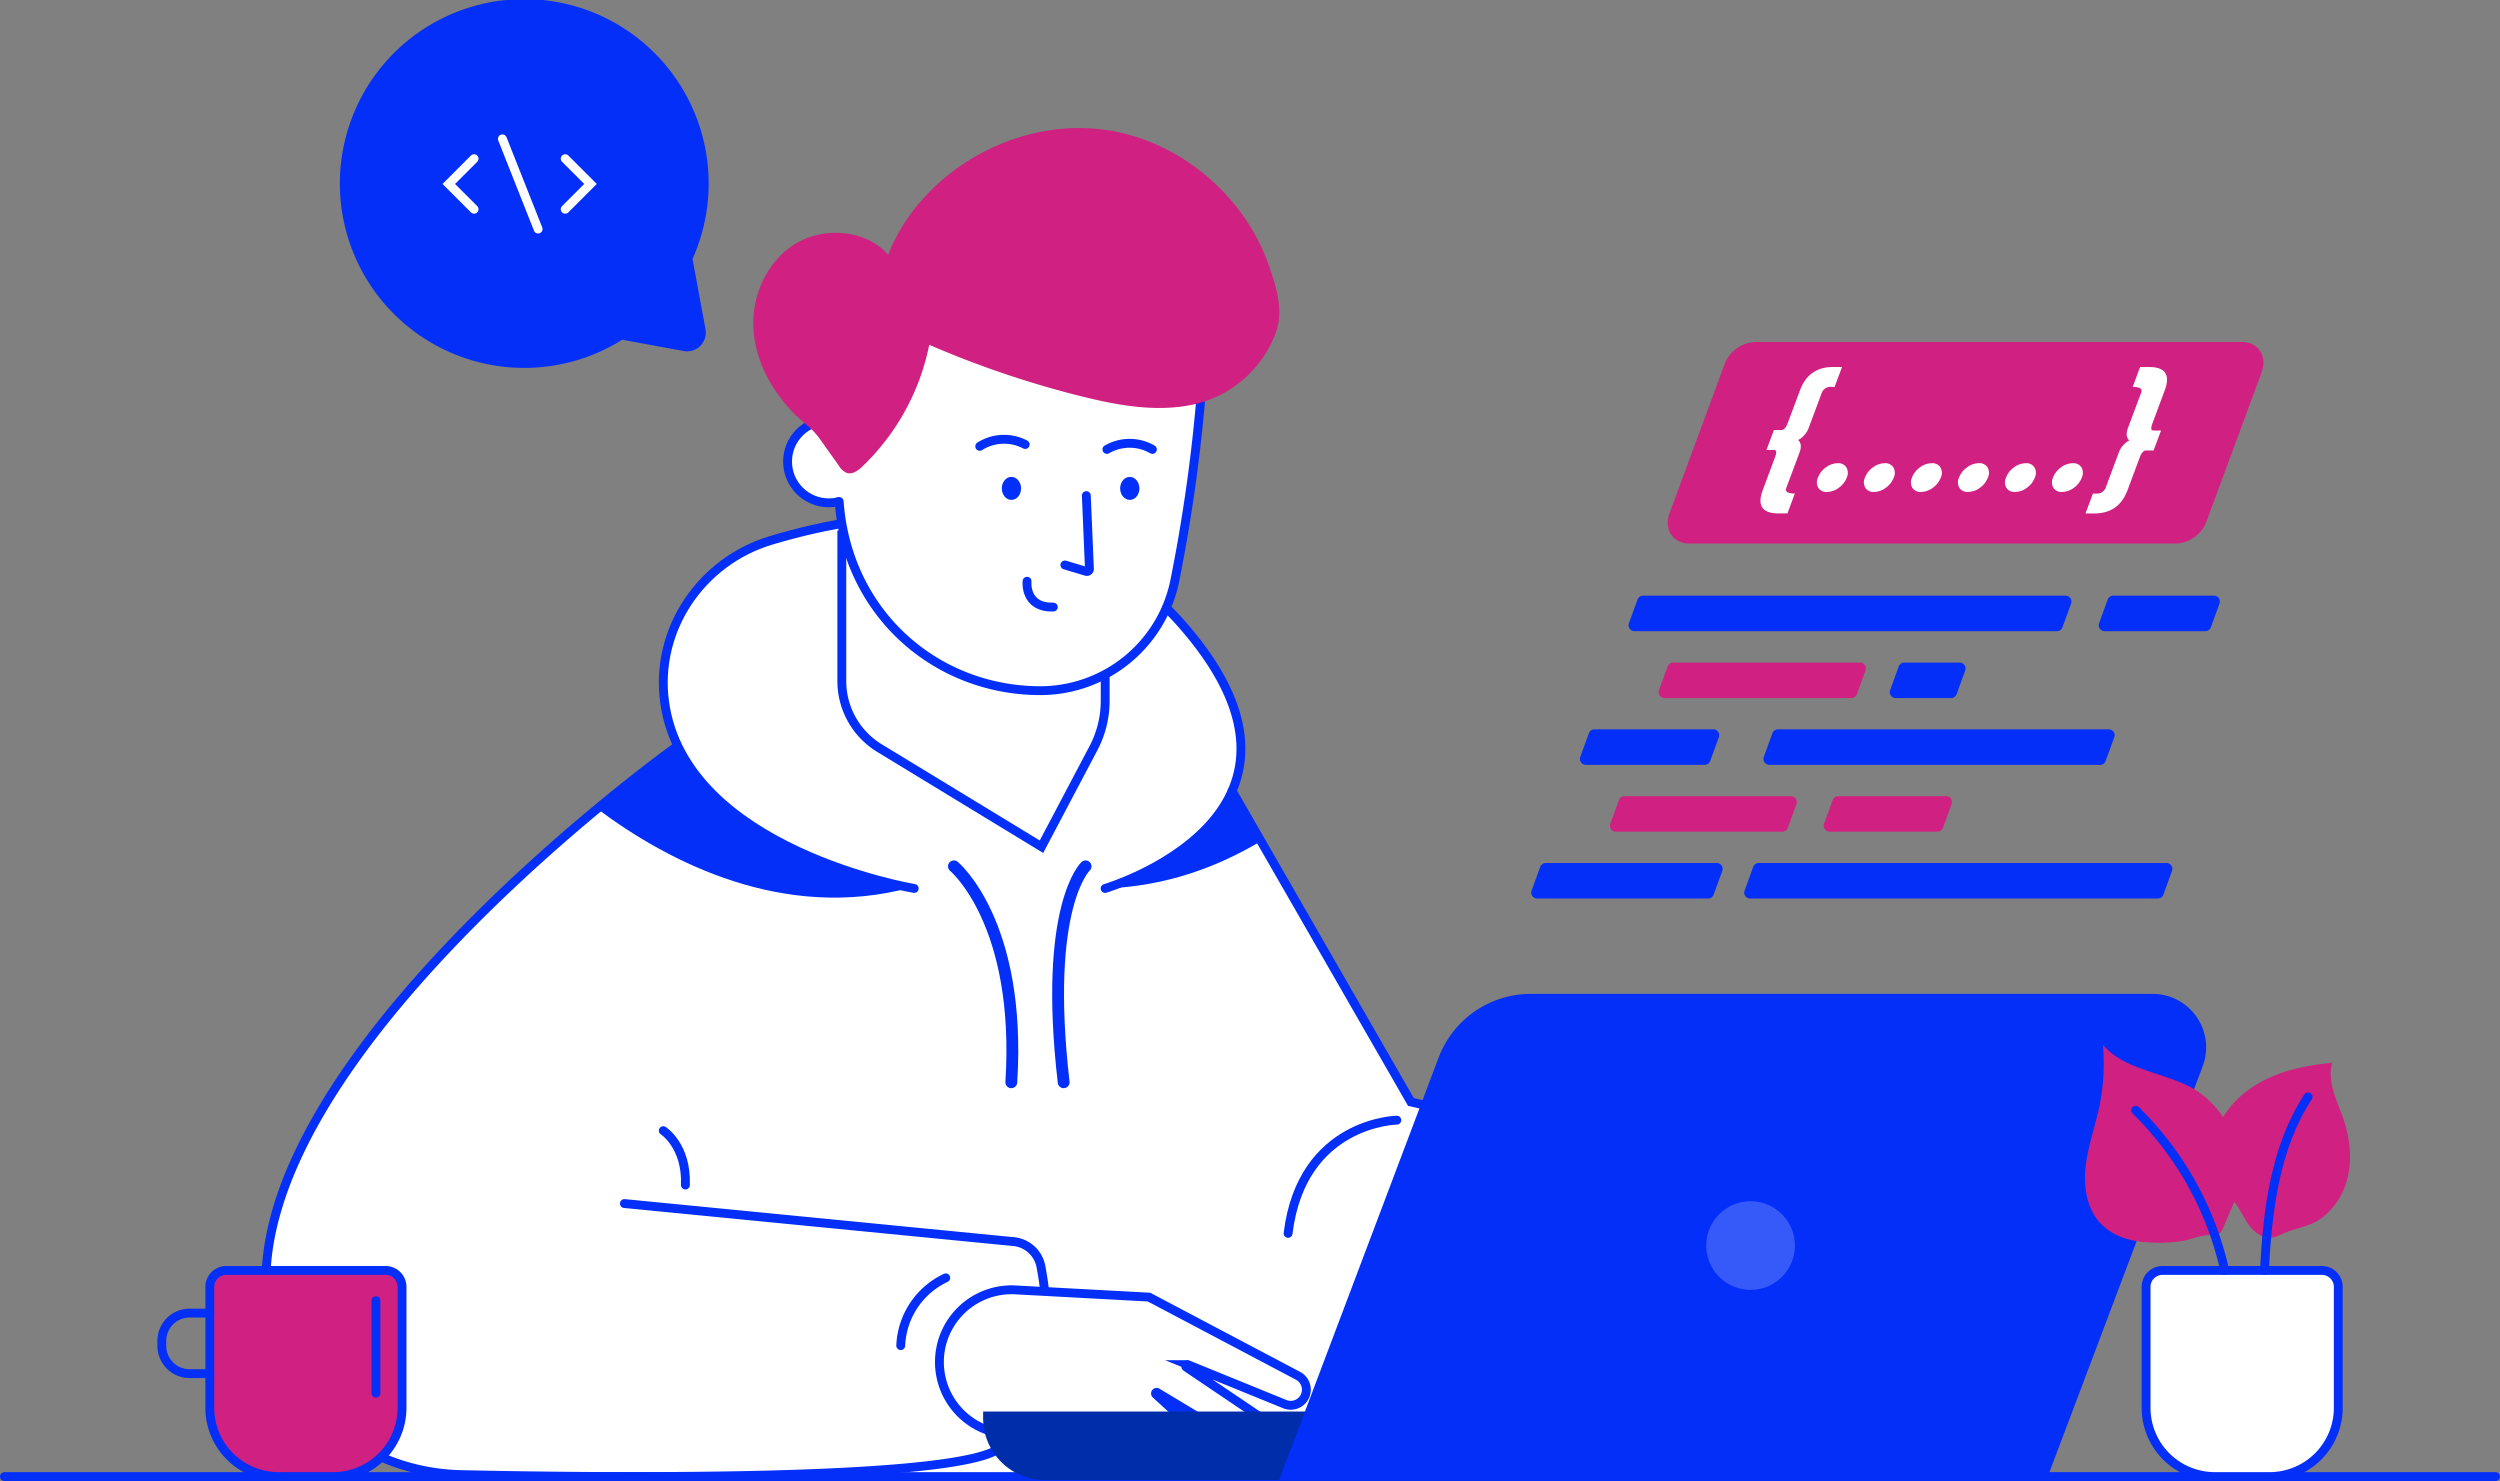 <svg xmlns="http://www.w3.org/2000/svg" viewBox="0 0 845.17 500.68"><rect x="0" y="0" width="845.17" height="500.68" fill="#808080" stroke="none"/><defs><style>.cls-1{fill:#fff;}.cls-2{fill:#042ff8;}.cls-10,.cls-3,.cls-4,.cls-6,.cls-7{fill:none;stroke-miterlimit:10;}.cls-3,.cls-4,.cls-6,.cls-7{stroke:#042ff8;}.cls-10,.cls-3,.cls-6,.cls-7{stroke-linecap:round;}.cls-10,.cls-3,.cls-4{stroke-width:3px;}.cls-5{fill:#d02081;}.cls-6{stroke-width:2px;}.cls-7{stroke-width:4px;}.cls-8{fill:#002daa;}.cls-9{fill:#3659f9;}.cls-10{stroke:#fff;}</style></defs><g id="Layer_2" data-name="Layer 2"><g id="Developer"><path class="cls-1" d="M386.52,245.5a31.16,31.16,0,0,1,27.18,15.75L477,372.55l28,6.34c52.87,20.22,35,120.29,35,120.29l-384.23-.67c-25.79-.58-49.57-15.28-60.45-38.67C57.68,379,205,269.26,233.29,249.16a17.59,17.59,0,0,1,10.15-3.25Z"/><path class="cls-2" d="M228.56,252.56c-6.49,4.73-15.92,11.81-26.86,20.69,24.5,18.42,63.33,38.27,106,26.85C307.68,300.1,245.33,290.65,228.56,252.56Z"/><path class="cls-2" d="M373.6,300.36c20.32-.7,38-7.14,53.1-16.26l-10.06-17.67C406.46,289.68,373.6,300.36,373.6,300.36Z"/><path class="cls-1" d="M400.82,212.5c-42.53-49.82-105.63-40.21-140.25-29.79-23.56,7.1-39.19,30.16-35.9,54.55,6.77,50.16,84.4,63.1,84.4,63.1H373.6S455.24,276.25,400.82,212.5Z"/><path class="cls-3" d="M309.07,300.36s-77.63-12.94-84.4-63.1c-3.29-24.39,12.34-47.45,35.9-54.55,34.62-10.42,97.72-20,140.25,29.79,54.42,63.75-27.22,87.86-27.22,87.86"/><circle class="cls-1" cx="280.19" cy="156.05" r="13.94" transform="translate(-28.28 243.83) rotate(-45)"/><circle class="cls-4" cx="280.19" cy="156.05" r="13.94" transform="translate(-28.28 243.83) rotate(-45)"/><path class="cls-1" d="M284.59,179.33V233A21.71,21.71,0,0,0,295,251.5l57.09,34.75,21.51-40.81V194.61Z"/><path class="cls-4" d="M284.59,179.33v50.9a26.56,26.56,0,0,0,12.75,22.69l54.75,33.33L369.63,253a34.41,34.41,0,0,0,4-16v-9.32"/><path class="cls-1" d="M351.7,233.49h0a68.12,68.12,0,0,1-67.82-61.81l-6.69-71.93S398,68.59,404.7,99.75c5.37,24.85-1.23,66.59-7.59,96.84A46.42,46.42,0,0,1,351.7,233.49Z"/><path class="cls-3" d="M405.83,136.13a556.12,556.12,0,0,1-8.72,60.46,46.42,46.42,0,0,1-45.41,36.9h0c-35.17,0-65.3-26.05-68-63.94"/><path class="cls-5" d="M326,121.43q-6-2.33-11.86-4.87a78.07,78.07,0,0,1-22.6,41.14c-1.43,1.37-3.33,2.78-5.23,2.19a5.78,5.78,0,0,1-2.71-2.45l-6.52-9.16c-2.59-3.64-5.68-5.46-8.86-8.71-7.78-8-13.24-18.45-13.55-29.46s5.09-22.39,14.77-28,23.45-4.3,30.83,4C311.18,58.42,342.65,40,372.71,43.78c18.49,2.31,35.35,12.9,46.34,27.49a67.39,67.39,0,0,1,9.7,17.87c2.6,7.29,5.44,16,2.46,23.58a38.59,38.59,0,0,1-27.66,24c-12.45,2.73-25.44.37-37.81-2.7A331.05,331.05,0,0,1,326,121.43Z"/><path class="cls-3" d="M416.54,267.4,477,372.55l28,6.34c52.87,20.22,35,120.29,35,120.29"/><path class="cls-3" d="M228.56,252.56S57.59,374.71,95.32,459.84c10.45,23.59,34.66,38.09,60.45,38.67,47.21,1.06,158.56,2.14,179.93-7.65,21.84-10,19.53-45,16.21-62.66a10.43,10.43,0,0,0-9.67-8.49L211.09,406.88"/><path class="cls-1" d="M343.05,436.06l45.4,2.45,50.37,26.6a5.31,5.31,0,0,1,2.29,7h0a5.3,5.3,0,0,1-6.77,2.58l-32.8-13.36a.5.5,0,0,0-.47.88l34,22.94a5.14,5.14,0,0,1,1.33,7.21h0a5.14,5.14,0,0,1-6.85,1.44L391.2,470.76a.37.37,0,0,0-.44.59L405.66,485a5.61,5.61,0,0,1-2.57,9.62h0a5.63,5.63,0,0,1-4.11-.67l-15.62-9.36-41.22.3a24.41,24.41,0,0,1-24.55-24.41h0A24.41,24.41,0,0,1,343.05,436.06Z"/><path class="cls-4" d="M343.05,436.06l45.4,2.45,50.37,26.6a5.31,5.31,0,0,1,2.29,7h0a5.3,5.3,0,0,1-6.77,2.58l-32.8-13.36a.5.5,0,0,0-.47.88l34,22.94a5.14,5.14,0,0,1,1.33,7.21h0a5.14,5.14,0,0,1-6.85,1.44L391.2,470.76a.37.37,0,0,0-.44.59L405.66,485a5.61,5.61,0,0,1-2.57,9.62h0a5.63,5.63,0,0,1-4.11-.67l-15.62-9.36-41.22.3a24.41,24.41,0,0,1-24.55-24.41h0A24.41,24.41,0,0,1,343.05,436.06Z"/><path class="cls-3" d="M304.51,454.9h0A26.51,26.51,0,0,1,319.73,432"/><path class="cls-3" d="M224.23,382.24s8,5.11,7.48,18.38"/><path class="cls-3" d="M472.22,378.69s-32.14.5-36.76,38.27"/><path class="cls-6" d="M490.61,400.62s-25.4.4-29.05,30.23"/><path class="cls-7" d="M322.49,292.88s22.85,18.89,19.4,73"/><path class="cls-7" d="M367,292.88s-14.31,13.28-7.41,73"/><line class="cls-3" x1="1.5" y1="499.18" x2="843.67" y2="499.18"/><path class="cls-3" d="M367.25,167.55l1.05,24.74a.87.87,0,0,1-1.12.87L360,191"/><path class="cls-3" d="M347.21,196.5s-1,9,8.88,8.73"/><path class="cls-3" d="M374.21,151.93a15.36,15.36,0,0,1,15.37,0"/><path class="cls-3" d="M331.22,150.89a15.36,15.36,0,0,1,15.36-.62"/><path class="cls-2" d="M385.2,165.11c0,2.15-1.45,3.89-3.25,3.89s-3.26-1.74-3.26-3.89,1.46-3.89,3.26-3.89S385.2,163,385.2,165.11Z"/><path class="cls-2" d="M345.19,165.11c0,2.15-1.46,3.89-3.26,3.89s-3.25-1.74-3.25-3.89,1.45-3.89,3.25-3.89S345.19,163,345.19,165.11Z"/><path class="cls-8" d="M332.37,477.19h175.5a0,0,0,0,1,0,0v23.19a0,0,0,0,1,0,0H353.28a20.91,20.91,0,0,1-20.91-20.91v-2.28A0,0,0,0,1,332.37,477.19Z"/><path class="cls-2" d="M691.83,500.38H432.41l53.92-142.79A33.33,33.33,0,0,1,517.52,336H727.76a18.07,18.07,0,0,1,16.9,24.46Z"/><circle class="cls-9" cx="591.8" cy="421.05" r="14.99" transform="translate(-84.37 686.2) rotate(-56.84)"/><path class="cls-5" d="M735.6,183.75H571c-5.45,0-8.57-4.87-6.59-10.24l18.63-50.41a11.57,11.57,0,0,1,10.34-7.48H758c5.44,0,8.57,4.87,6.58,10.25l-18.63,50.4A11.56,11.56,0,0,1,735.6,183.75Z"/><path class="cls-1" d="M620.21,130.83l-1.14-.06a3.15,3.15,0,0,0-3.23,2.15l-4.3,11.54a7.75,7.75,0,0,1-3.64,4.3c1,.89,1.18,2.3.45,4.25l-4.48,12q-.69,1.83,2.91,1.83l-2.51,6.73h-3q-8.28,0-5.34-7.89l4.22-11.32c.56-1.51.42-2.26-.42-2.26h-2.54l2.51-6.73h2.54c.84,0,1.55-.78,2.13-2.32l4.14-11.1q2.94-7.89,11.22-7.89h3Z"/><path class="cls-1" d="M614.71,164.91a3.75,3.75,0,0,1-.12-3.45,7.4,7.4,0,0,1,2.69-3.45,6.67,6.67,0,0,1,4-1.41,3.19,3.19,0,0,1,2.93,1.41,3.75,3.75,0,0,1,.12,3.45,7.46,7.46,0,0,1-2.69,3.45,6.68,6.68,0,0,1-4,1.4A3.17,3.17,0,0,1,614.71,164.91Z"/><path class="cls-1" d="M630.6,164.91a3.75,3.75,0,0,1-.12-3.45,7.53,7.53,0,0,1,2.69-3.45,6.69,6.69,0,0,1,4-1.41,3.17,3.17,0,0,1,2.92,1.41,3.78,3.78,0,0,1,.13,3.45,7.49,7.49,0,0,1-2.7,3.45,6.65,6.65,0,0,1-4,1.4A3.19,3.19,0,0,1,630.6,164.91Z"/><path class="cls-1" d="M646.5,164.91a3.75,3.75,0,0,1-.12-3.45,7.4,7.4,0,0,1,2.69-3.45,6.67,6.67,0,0,1,4-1.41A3.18,3.18,0,0,1,656,158a3.75,3.75,0,0,1,.12,3.45,7.46,7.46,0,0,1-2.69,3.45,6.68,6.68,0,0,1-4,1.4A3.17,3.17,0,0,1,646.5,164.91Z"/><path class="cls-1" d="M662.39,164.91a3.75,3.75,0,0,1-.12-3.45A7.53,7.53,0,0,1,665,158a6.69,6.69,0,0,1,4-1.41,3.17,3.17,0,0,1,2.92,1.41,3.78,3.78,0,0,1,.13,3.45,7.49,7.49,0,0,1-2.7,3.45,6.65,6.65,0,0,1-4,1.4A3.19,3.19,0,0,1,662.39,164.91Z"/><path class="cls-1" d="M678.29,164.91a3.75,3.75,0,0,1-.12-3.45,7.4,7.4,0,0,1,2.69-3.45,6.67,6.67,0,0,1,4-1.41,3.18,3.18,0,0,1,2.93,1.41,3.75,3.75,0,0,1,.12,3.45,7.46,7.46,0,0,1-2.69,3.45,6.68,6.68,0,0,1-4,1.4A3.17,3.17,0,0,1,678.29,164.91Z"/><path class="cls-1" d="M694.18,164.91a3.75,3.75,0,0,1-.12-3.45,7.53,7.53,0,0,1,2.69-3.45,6.69,6.69,0,0,1,4-1.41,3.17,3.17,0,0,1,2.92,1.41,3.78,3.78,0,0,1,.13,3.45,7.49,7.49,0,0,1-2.7,3.45,6.65,6.65,0,0,1-4,1.4A3.19,3.19,0,0,1,694.18,164.91Z"/><path class="cls-1" d="M707.55,166.87l1.14,0a3.13,3.13,0,0,0,3.23-2.15l4.3-11.54a7.8,7.8,0,0,1,3.65-4.3q-1.54-1.32-.46-4.25l4.49-12c.45-1.22-.52-1.82-2.91-1.82l2.51-6.74h3q8.28,0,5.33,7.89l-4.21,11.32c-.57,1.51-.43,2.26.42,2.26h2.54l-2.51,6.74h-2.54q-1.27,0-2.13,2.31l-4.14,11.1q-2.94,7.89-11.22,7.89h-3Z"/><path class="cls-2" d="M695.4,213.38H552.53a2,2,0,0,1-1.85-2.65l2.93-8.06a2,2,0,0,1,1.85-1.3H698.34a2,2,0,0,1,1.85,2.64l-2.94,8.07A2,2,0,0,1,695.4,213.38Z"/><path class="cls-5" d="M625.9,236H562.68a2,2,0,0,1-1.85-2.64l2.94-8.07a2,2,0,0,1,1.85-1.29h63.21a2,2,0,0,1,1.85,2.64l-2.93,8.07A2,2,0,0,1,625.9,236Z"/><path class="cls-2" d="M576.31,258.57H536.07a2,2,0,0,1-1.85-2.64l2.94-8.07a2,2,0,0,1,1.85-1.3h40.24a2,2,0,0,1,1.85,2.64l-2.94,8.07A2,2,0,0,1,576.31,258.57Z"/><path class="cls-2" d="M598.12,258.57H710a2,2,0,0,0,1.85-1.3l2.94-8.07a2,2,0,0,0-1.85-2.64H601.05a2,2,0,0,0-1.85,1.3l-2.93,8.07A2,2,0,0,0,598.12,258.57Z"/><path class="cls-5" d="M602.55,281.16H546.23a2,2,0,0,1-1.85-2.64l2.94-8.07a2,2,0,0,1,1.85-1.29h56.32a2,2,0,0,1,1.85,2.64l-2.94,8.07A2,2,0,0,1,602.55,281.16Z"/><path class="cls-5" d="M618.5,281.16H655a2,2,0,0,0,1.85-1.29l2.94-8.07a2,2,0,0,0-1.85-2.64H621.43a2,2,0,0,0-1.85,1.29l-2.94,8.07A2,2,0,0,0,618.5,281.16Z"/><path class="cls-2" d="M577.47,303.76H519.62a2,2,0,0,1-1.85-2.64l2.94-8.07a2,2,0,0,1,1.85-1.3h57.85a2,2,0,0,1,1.85,2.65l-2.94,8.06A2,2,0,0,1,577.47,303.76Z"/><path class="cls-2" d="M591.62,303.76h137.9a2,2,0,0,0,1.85-1.3l2.93-8.06a2,2,0,0,0-1.85-2.65H594.56a2,2,0,0,0-1.85,1.3l-2.94,8.07A2,2,0,0,0,591.62,303.76Z"/><path class="cls-2" d="M640.81,236H659.6a2,2,0,0,0,1.85-1.29l2.94-8.07a2,2,0,0,0-1.85-2.64H643.75a2,2,0,0,0-1.85,1.29L639,233.33A2,2,0,0,0,640.81,236Z"/><path class="cls-2" d="M711.46,213.38h34.11a2,2,0,0,0,1.85-1.3l2.94-8.07a2,2,0,0,0-1.85-2.64H714.4a2,2,0,0,0-1.85,1.3l-2.94,8.06A2,2,0,0,0,711.46,213.38Z"/><path class="cls-1" d="M748.76,429.5h18.48a23.25,23.25,0,0,1,23.25,23.25v40.88a5.55,5.55,0,0,1-5.55,5.55H731.06a5.55,5.55,0,0,1-5.55-5.55V452.75A23.25,23.25,0,0,1,748.76,429.5Z" transform="translate(1516.01 928.68) rotate(180)"/><path class="cls-3" d="M748.76,429.5h18.48a23.25,23.25,0,0,1,23.25,23.25v40.88a5.55,5.55,0,0,1-5.55,5.55H731.06a5.55,5.55,0,0,1-5.55-5.55V452.75A23.25,23.25,0,0,1,748.76,429.5Z" transform="translate(1516.01 928.68) rotate(180)"/><path class="cls-5" d="M748.31,385.77c1.71-8.42,8-15.43,15.44-19.66s16.11-6,24.67-6.81c-1.78,6.39,1.73,12.89,3.87,19.18,2.44,7.2,3.1,15.23.54,22.39a23.91,23.91,0,0,1-7.5,10.57c-3.47,2.77-7.47,3.4-11.56,4.81-2.12.73-4.08,2.07-6.31,2.16-3.24.14-6-2.39-7.77-5.11-1.47-2.25-2.56-4.76-4.26-6.86s-3.48-3.49-4.77-5.78A21.86,21.86,0,0,1,748.31,385.77Z"/><path class="cls-5" d="M705.12,394.15c.79-6.76,3.16-13.23,4.57-19.9a71,71,0,0,0,1.24-21c7.8,9.09,21.87,9.15,31.93,15.64a31.38,31.38,0,0,1,12.35,16.44c2.49,7.37,2.66,15-.37,22.18l-.41.95c-.92,2.13-1.83,4.25-2.75,6.37-.45,1.05-1,2.22-2.12,2.55a4.83,4.83,0,0,1-1.52.09c-3.66-.09-7.07,1.49-10.61,2.13a51.63,51.63,0,0,1-10.1.46c-6.33-.16-13-1.84-17.43-6.71C705.35,408.31,704.33,400.91,705.12,394.15Z"/><path class="cls-3" d="M780.29,370.81c-11.17,17.09-13.7,38.3-14.76,58.69"/><path class="cls-3" d="M722,375.36a108.84,108.84,0,0,1,30.11,54.14"/><path class="cls-5" d="M94.18,429.5h18.48a23.25,23.25,0,0,1,23.25,23.25v40.88a5.55,5.55,0,0,1-5.55,5.55H76.48a5.55,5.55,0,0,1-5.55-5.55V452.75A23.25,23.25,0,0,1,94.18,429.5Z" transform="translate(206.84 928.68) rotate(180)"/><path class="cls-3" d="M94.18,429.5h18.48a23.25,23.25,0,0,1,23.25,23.25v40.88a5.55,5.55,0,0,1-5.55,5.55H76.48a5.55,5.55,0,0,1-5.55-5.55V452.75A23.25,23.25,0,0,1,94.18,429.5Z" transform="translate(206.84 928.68) rotate(180)"/><path class="cls-3" d="M70.93,443.92H64.09a9.38,9.38,0,0,0-9.38,9.38V455a9.38,9.38,0,0,0,9.38,9.38h6.84"/><line class="cls-3" x1="127.09" y1="439.71" x2="127.09" y2="470.99"/><path class="cls-2" d="M238.51,111.28l-4.39-23.74a62.34,62.34,0,1,0-23.78,27.32l20.79,3.81A6.34,6.34,0,0,0,238.51,111.28Z"/><polyline class="cls-10" points="160.27 53.64 151.72 62.19 160.27 70.74"/><polyline class="cls-10" points="191.08 53.64 199.63 62.19 191.08 70.74"/><line class="cls-10" x1="169.84" y1="46.94" x2="181.92" y2="77.44"/></g></g></svg>
